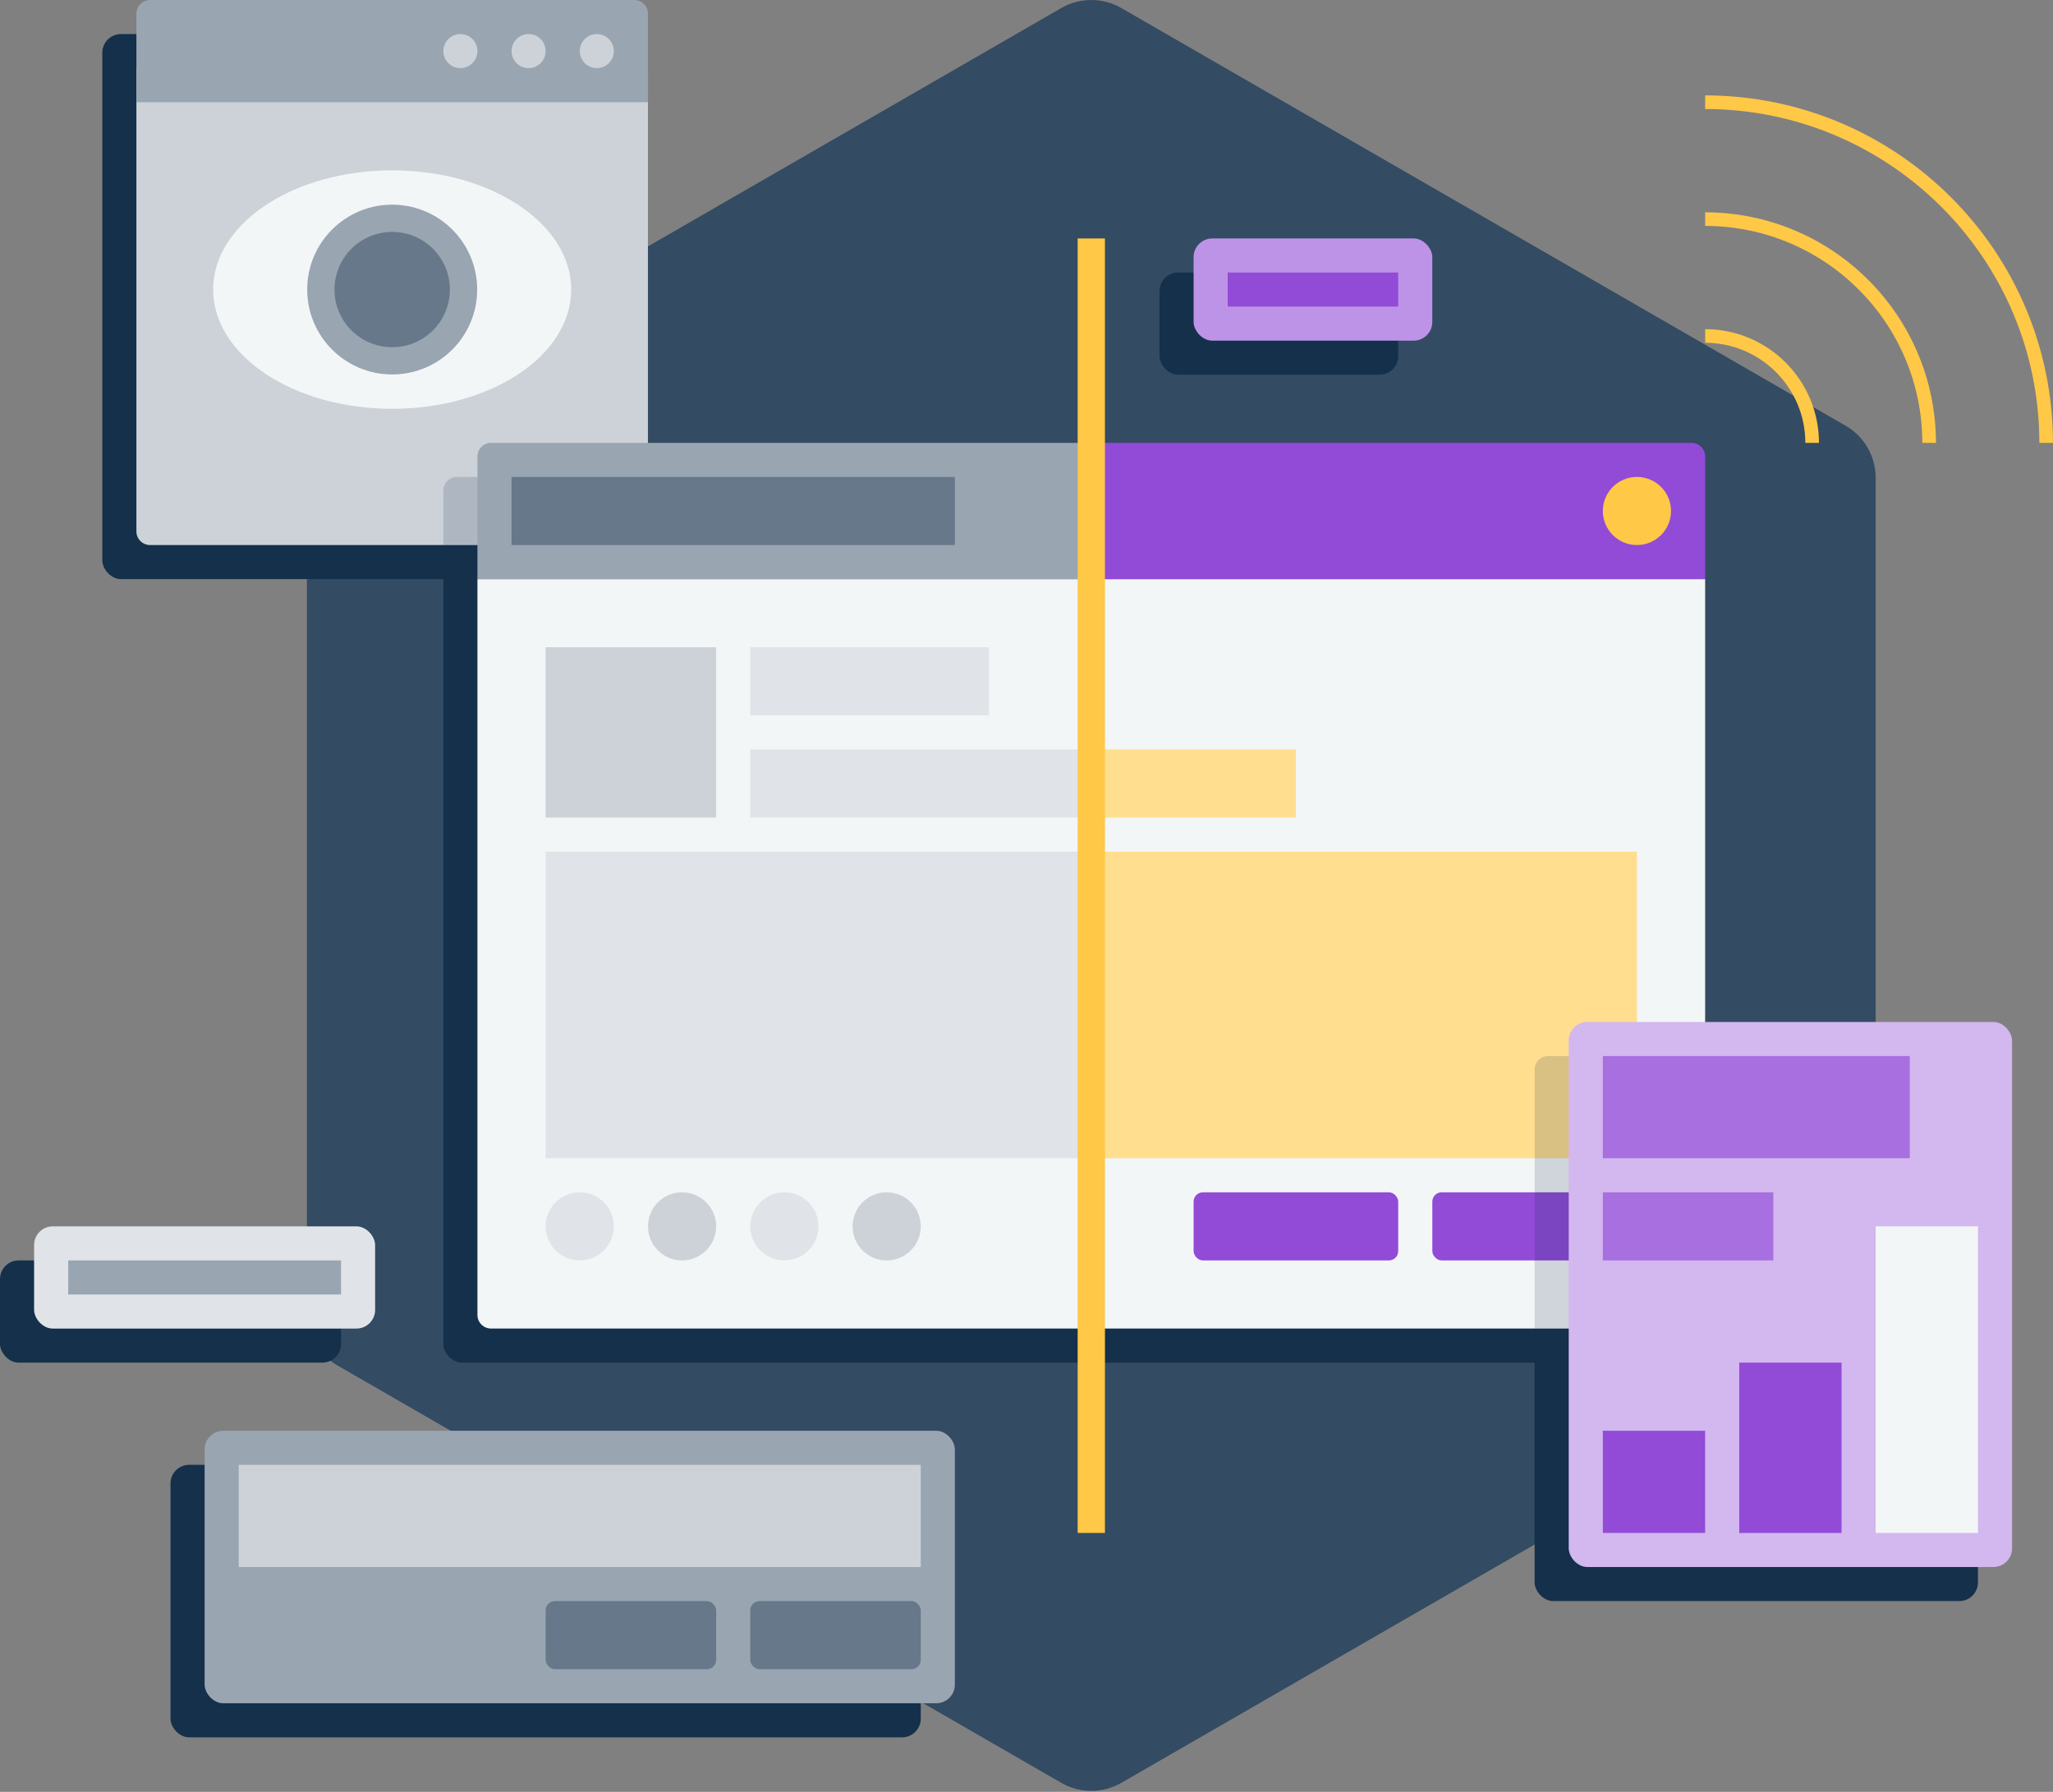 <svg width="220" height="192" viewBox="0 0 220 192" fill="none" xmlns="http://www.w3.org/2000/svg">
<rect x="0" y="0" width="220" height="192" fill="#808080" stroke="none"/>
<path d="M32.891 51.19V140.708C32.893 143.004 34.118 145.126 36.107 146.278L113.728 191.036C115.718 192.182 118.169 192.182 120.16 191.036L197.781 146.278C199.77 145.126 200.995 143.004 200.997 140.708V51.19C200.998 48.893 199.772 46.77 197.781 45.62L120.16 0.861C118.169 -0.285 115.718 -0.285 113.728 0.861L36.107 45.62C34.116 46.77 32.89 48.893 32.891 51.19Z" fill="#334B63"/>
<rect x="18.271" y="156.958" width="80.399" height="29.201" rx="2" fill="#14304B"/>
<rect y="135.057" width="36.545" height="10.951" rx="2" fill="#14304B"/>
<rect x="124.252" y="29.201" width="25.581" height="10.951" rx="2" fill="#14304B"/>
<rect x="164.451" y="113.156" width="47.508" height="58.403" rx="2" fill="#14304B"/>
<rect x="47.508" y="51.103" width="131.561" height="94.905" rx="2" fill="#14304B"/>
<rect x="10.963" y="3.65" width="54.817" height="58.403" rx="2" fill="#14304B"/>
<path d="M14.617 7.3H69.434V56.943C69.434 57.749 68.78 58.403 67.973 58.403H16.079C15.272 58.403 14.617 57.749 14.617 56.943V7.3Z" fill="#CCD2D8"/>
<ellipse cx="42.026" cy="31.027" rx="19.186" ry="12.776" fill="#F3F6F7"/>
<ellipse cx="42.027" cy="31.027" rx="9.107" ry="9.096" fill="#99A5B1"/>
<ellipse cx="42.027" cy="31.027" rx="6.183" ry="6.176" fill="#66788A"/>
<path d="M16.079 0H67.973C68.78 0 69.434 0.654 69.434 1.46V10.951H14.617V1.46C14.617 0.654 15.272 0 16.079 0Z" fill="#99A5B1"/>
<ellipse cx="63.954" cy="5.475" rx="1.827" ry="1.825" fill="#CCD2D8"/>
<ellipse cx="56.644" cy="5.475" rx="1.827" ry="1.825" fill="#CCD2D8"/>
<ellipse cx="49.335" cy="5.475" rx="1.827" ry="1.825" fill="#CCD2D8"/>
<path d="M51.162 62.053H182.724V140.897C182.724 141.704 182.069 142.357 181.262 142.357H52.624C51.817 142.357 51.162 141.704 51.162 140.897V62.053Z" fill="#F3F6F7"/>
<path d="M220 47.453H218.539C218.518 27.705 202.496 11.701 182.725 11.681V10.22C203.301 10.245 219.976 26.9 220 47.453Z" fill="#FFC846"/>
<path d="M207.458 47.453H205.996C205.984 34.62 195.572 24.22 182.725 24.208V22.748C196.378 22.764 207.442 33.815 207.458 47.453Z" fill="#FFC846"/>
<path d="M194.923 47.453H193.461C193.453 41.533 188.651 36.736 182.725 36.728V35.268C189.458 35.276 194.915 40.727 194.923 47.453Z" fill="#FFC846"/>
<g style="mix-blend-mode:multiply" opacity="0.15">
<path d="M48.97 51.103H69.435V58.403H47.508V52.563C47.508 51.756 48.162 51.103 48.97 51.103Z" fill="#001E3C"/>
</g>
<path d="M52.624 47.453H116.943V62.053H51.162V48.913C51.162 48.106 51.817 47.453 52.624 47.453Z" fill="#99A5B1"/>
<path d="M116.943 47.453H181.262C182.07 47.453 182.724 48.106 182.724 48.913V62.053H116.943V47.453Z" fill="#914BD7"/>
<rect x="54.816" y="51.103" width="47.508" height="7.3" fill="#66788A"/>
<rect x="58.471" y="69.354" width="18.272" height="18.251" fill="#CCD2D8"/>
<rect x="80.398" y="69.354" width="25.581" height="7.3" fill="#E0E4E8"/>
<rect x="80.398" y="80.304" width="36.545" height="7.3" fill="#E0E4E8"/>
<rect x="58.471" y="91.255" width="58.472" height="32.852" fill="#E0E4E8"/>
<rect x="116.943" y="91.255" width="58.472" height="32.852" fill="#FFDE90"/>
<rect x="21.926" y="153.308" width="80.399" height="29.201" rx="2" fill="#99A5B1"/>
<rect x="80.398" y="171.559" width="18.272" height="7.3" rx="1" fill="#66788A"/>
<rect x="58.471" y="171.559" width="18.272" height="7.3" rx="1" fill="#66788A"/>
<rect x="25.582" y="156.958" width="73.09" height="10.951" fill="#CCD2D8"/>
<ellipse cx="62.125" cy="131.407" rx="3.654" ry="3.65" fill="#E0E4E8"/>
<ellipse cx="73.09" cy="131.407" rx="3.654" ry="3.65" fill="#CCD2D8"/>
<ellipse cx="84.053" cy="131.407" rx="3.654" ry="3.65" fill="#E0E4E8"/>
<ellipse cx="95.016" cy="131.407" rx="3.654" ry="3.65" fill="#CCD2D8"/>
<rect x="116.943" y="80.304" width="21.927" height="7.3" fill="#FFDE90"/>
<ellipse cx="175.414" cy="54.753" rx="3.654" ry="3.65" fill="#FFC846"/>
<rect x="153.488" y="127.757" width="21.927" height="7.3" rx="1" fill="#914BD7"/>
<rect x="127.906" y="127.757" width="21.927" height="7.3" rx="1" fill="#914BD7"/>
<rect x="3.654" y="131.407" width="36.545" height="10.951" rx="2" fill="#E0E4E8"/>
<rect x="7.309" y="135.057" width="29.236" height="3.65" fill="#99A5B1"/>
<rect x="127.906" y="25.551" width="25.581" height="10.951" rx="2" fill="#BD93E7"/>
<rect x="131.561" y="29.201" width="18.272" height="3.65" fill="#914BD7"/>
<g style="mix-blend-mode:multiply" opacity="0.15">
<path d="M165.913 113.156H182.724V142.357H164.451V114.616C164.451 113.81 165.106 113.156 165.913 113.156Z" fill="#001E3C"/>
</g>
<rect x="168.105" y="109.506" width="47.508" height="58.403" rx="2" fill="#D3B7EF"/>
<rect x="171.76" y="113.156" width="32.89" height="10.951" fill="#A76FDF"/>
<rect x="171.76" y="127.757" width="18.272" height="7.3" fill="#A76FDF"/>
<rect x="200.996" y="131.407" width="10.963" height="32.852" fill="#F3F6F7"/>
<rect x="186.379" y="146.008" width="10.963" height="18.251" fill="#914BD7"/>
<rect x="171.76" y="153.308" width="10.963" height="10.951" fill="#914BD7"/>
<rect x="115.482" y="25.551" width="2.924" height="138.707" fill="#FFC846"/>
</svg>
